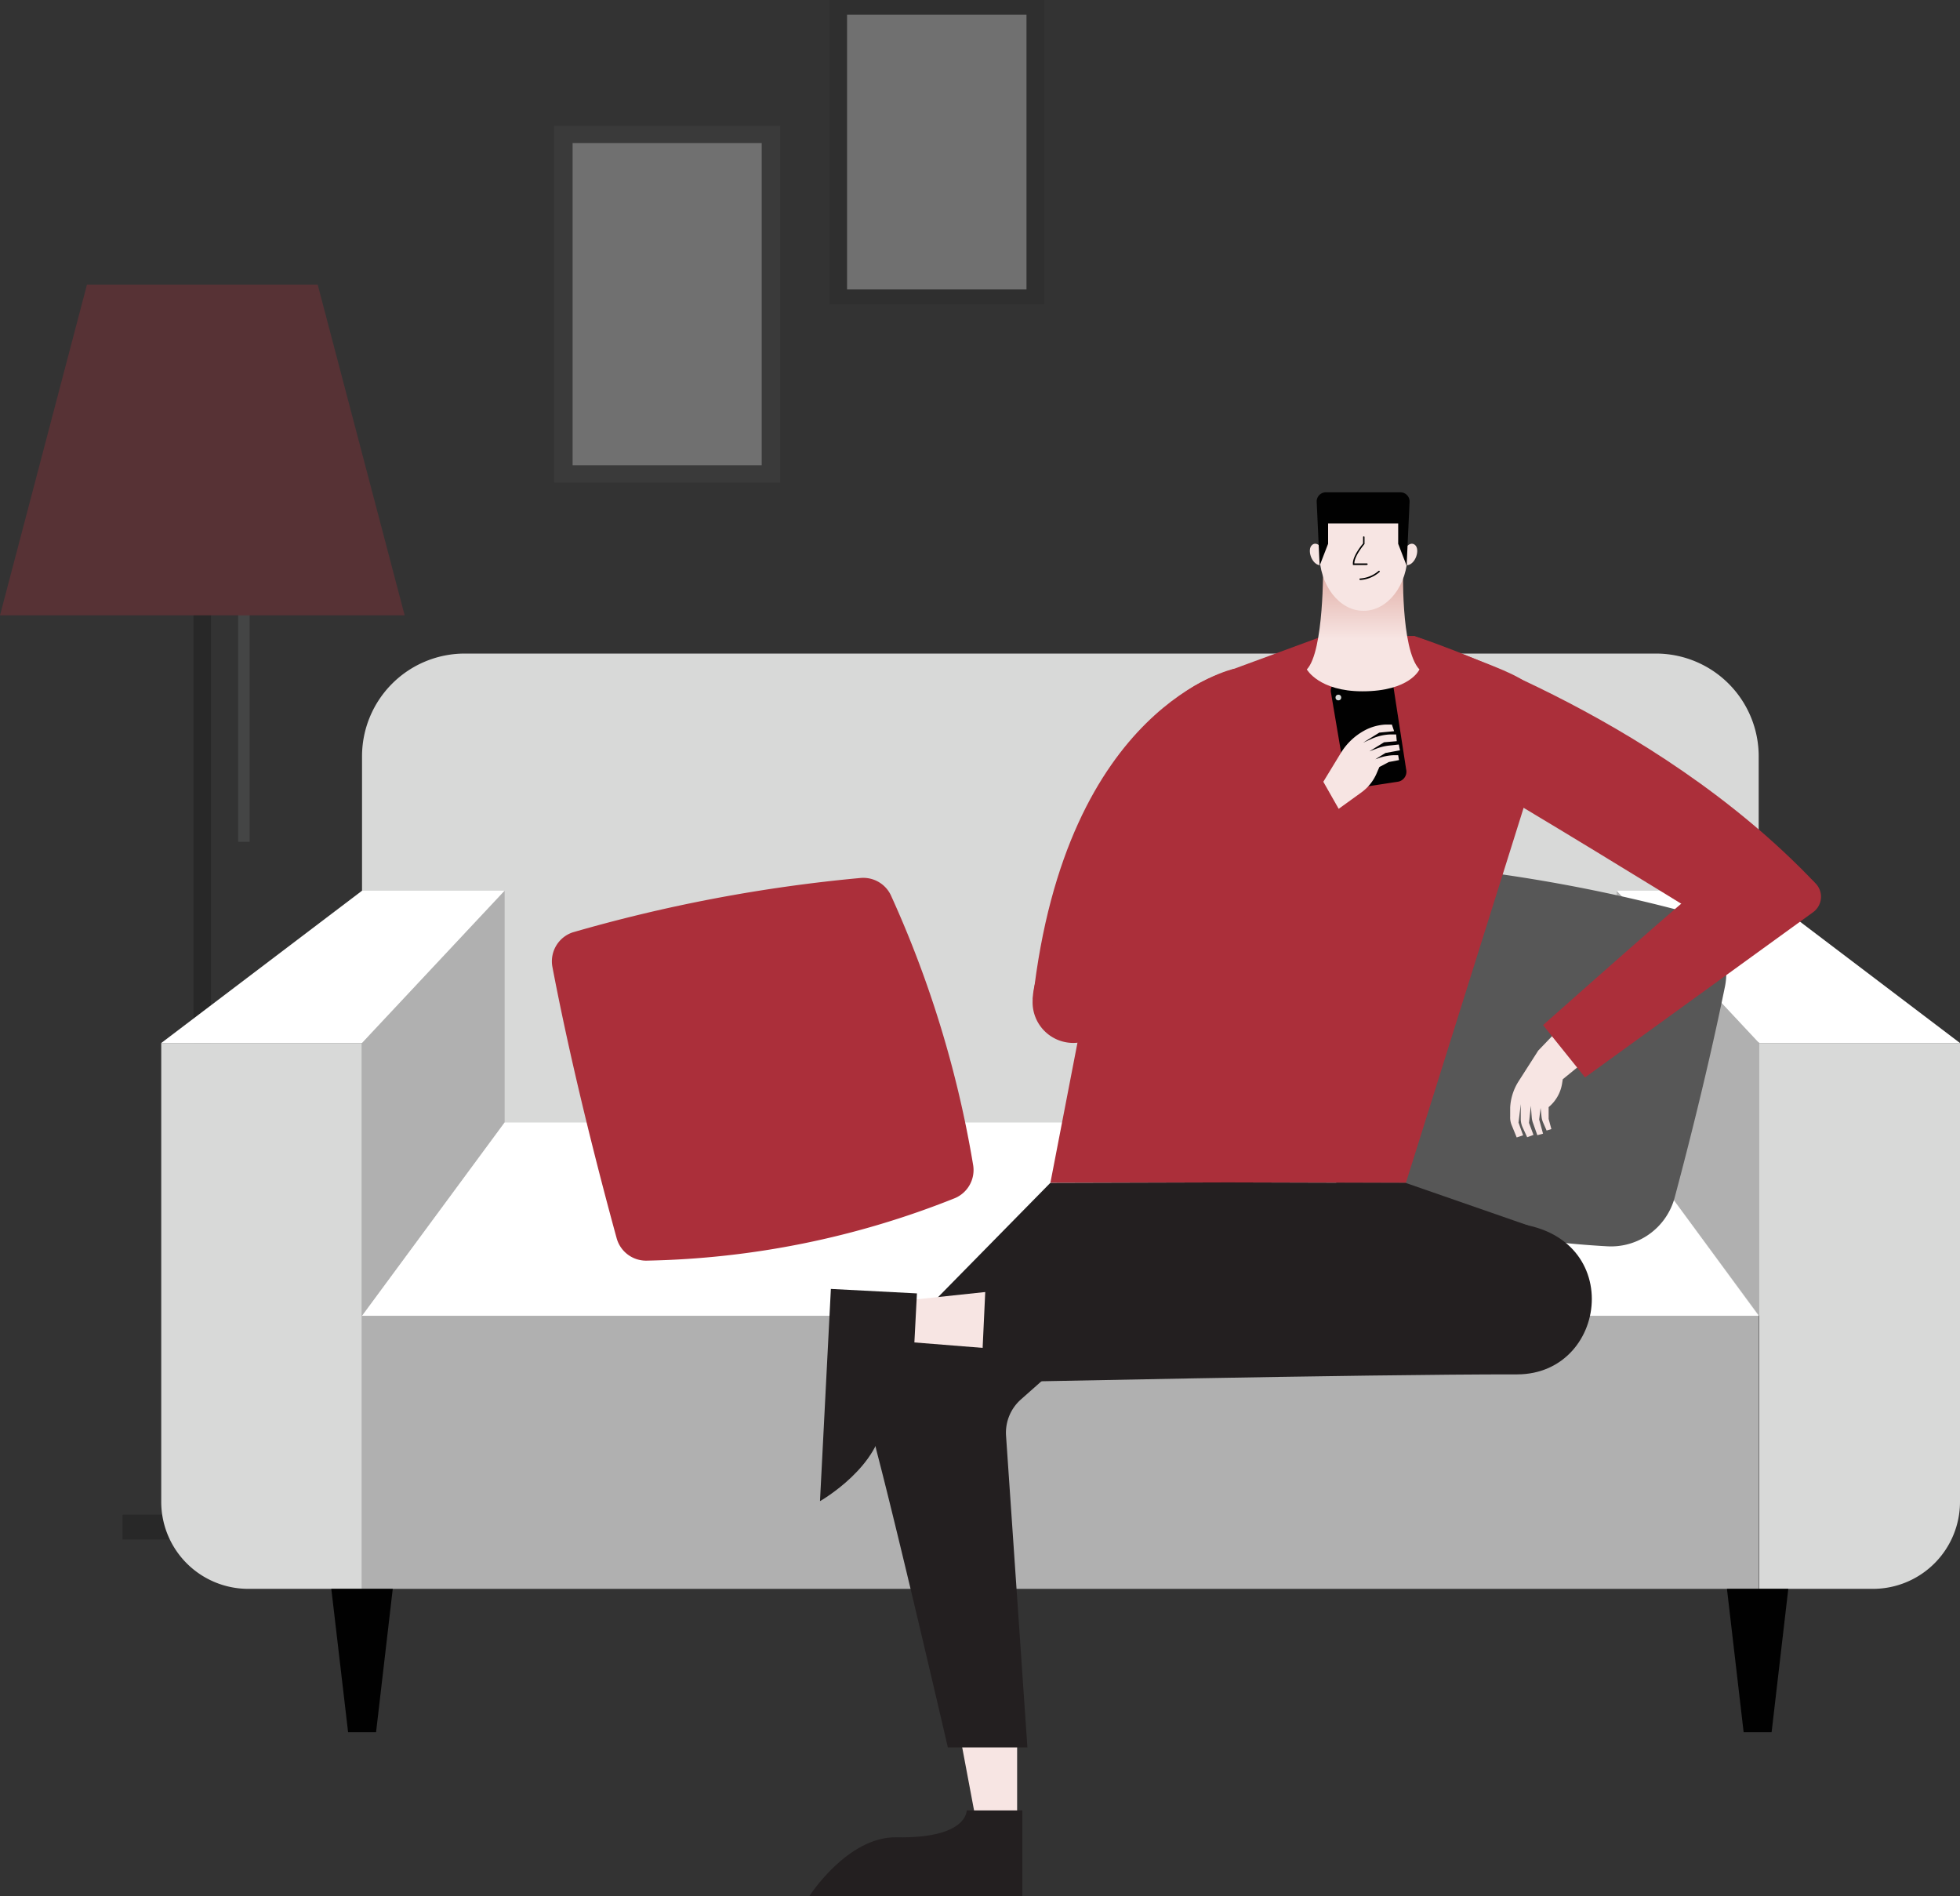 <svg xmlns="http://www.w3.org/2000/svg" xmlns:xlink="http://www.w3.org/1999/xlink" viewBox="0 0 192.68 186.39"><rect x="0" y="0" width="192.68" height="186.39" fill="#333333" stroke="none"/><defs><style>.cls-1{opacity:0.3;}.cls-14,.cls-2{fill:#0c0c0c;}.cls-3{fill:#6d6e6e;}.cls-4{fill:#ab2f3a;}.cls-5{fill:#d8d9d8;}.cls-6{fill:#b0b0b0;}.cls-7{fill:#fff;}.cls-8{fill:#010101;}.cls-9{fill:#575757;}.cls-10{fill:#f7e5e3;}.cls-11{fill:#231f20;}.cls-12{fill:url(#New_Gradient_Swatch_1);}.cls-13{fill:#7d7d7d;}.cls-13,.cls-14{opacity:0.33;}</style><linearGradient id="New_Gradient_Swatch_1" x1="134.04" y1="57.44" x2="134.04" y2="62.79" gradientUnits="userSpaceOnUse"><stop offset="0" stop-color="#e5b8b1"/><stop offset="1" stop-color="#f7e5e3"/></linearGradient></defs><title>02_1</title><g id="Layer_2" data-name="Layer 2"><g id="pic_02" data-name="pic 02"><g class="cls-1"><rect class="cls-2" x="19.02" y="55.01" width="1.73" height="96.31"/><rect class="cls-2" x="12.05" y="148.88" width="15.69" height="2.44"/><rect class="cls-3" x="23.41" y="57.92" width="1.13" height="24.82"/><polygon class="cls-4" points="31.23 27.97 19.89 27.97 8.55 27.97 0 60.48 19.89 60.48 39.78 60.48 31.23 27.97"/></g><path class="cls-5" d="M45.69,64.24h117.1a10.1,10.1,0,0,1,10.1,10.1v55a0,0,0,0,1,0,0H35.59a0,0,0,0,1,0,0v-55A10.1,10.1,0,0,1,45.69,64.24Z"/><rect class="cls-6" x="35.59" y="129.34" width="137.3" height="26.83"/><path class="cls-5" d="M15.85,102.52H35.59a0,0,0,0,1,0,0v53.65a0,0,0,0,1,0,0H24.41a8.56,8.56,0,0,1-8.56-8.56V102.52A0,0,0,0,1,15.85,102.52Z"/><polygon class="cls-7" points="35.59 87.55 49.61 87.55 35.59 102.52 15.85 102.52 35.59 87.55"/><polygon class="cls-6" points="35.59 129.34 49.61 110.33 49.61 87.55 35.59 102.52 35.59 129.34"/><polygon class="cls-6" points="172.94 129.34 158.93 110.33 158.93 87.55 172.94 102.52 172.94 129.34"/><path class="cls-5" d="M181.51,102.52h11.18a0,0,0,0,1,0,0v53.65a0,0,0,0,1,0,0H172.94a0,0,0,0,1,0,0V111.08a8.56,8.56,0,0,1,8.56-8.56Z" transform="translate(365.62 258.69) rotate(-180)"/><polygon class="cls-7" points="172.94 87.55 158.93 87.55 172.94 102.52 192.68 102.52 172.94 87.55"/><polygon class="cls-7" points="158.93 110.33 49.61 110.33 35.59 129.34 172.89 129.34 158.93 110.33"/><polygon class="cls-8" points="35.59 156.17 32.57 156.17 34.22 170.26 35.59 170.26 36.97 170.26 38.61 156.17 35.59 156.17"/><polygon class="cls-8" points="172.79 156.17 169.77 156.17 171.41 170.26 172.79 170.26 174.16 170.26 175.8 156.17 172.79 156.17"/><path class="cls-4" d="M56.31,91.64A152.13,152.13,0,0,1,84.57,86.3a3,3,0,0,1,3,1.68,106,106,0,0,1,8.1,26.56,3,3,0,0,1-1.78,3.22,85.72,85.72,0,0,1-30.34,6.15,3,3,0,0,1-2.92-2.17c-1.27-4.62-4.26-15.85-6.33-26.73A3,3,0,0,1,56.31,91.64Z"/><path class="cls-9" d="M164.94,89.44a156.34,156.34,0,0,0-22.43-4.15,6.47,6.47,0,0,0-6.66,3.91,107.78,107.78,0,0,0-6.44,21.08,6.47,6.47,0,0,0,4.16,7.33A87.34,87.34,0,0,0,158,122.5a6.48,6.48,0,0,0,6.63-4.79c1.3-4.86,3.3-12.69,4.94-20.72A6.47,6.47,0,0,0,164.94,89.44Z"/><polygon class="cls-10" points="94.46 171.06 96.55 182.17 99.99 182.17 99.99 168.29 94.46 171.06"/><path class="cls-4" d="M145.6,65,139,62.51h-8.91l-10.36,3.81c-6.71,2.56-8.65,8.06-10,16.46l-6.47,33.48h34.95l12.9-41.09C151.91,68,152.3,67.59,145.6,65Z"/><path class="cls-11" d="M100.5,186.39H79.55s3.76-5.89,8.59-5.8c7,.13,6.89-2.64,6.89-2.64h5.47Z"/><path class="cls-4" d="M108,101.64l25.16-20.23-4.42-5.95L105,91.85s-3.52,2.57-3.49,6.75A4,4,0,0,0,108,101.64Z"/><path class="cls-8" d="M130.85,68.12l1.44,8.52a.92.92,0,0,0,1,.83l4.17-.64a1,1,0,0,0,.77-1.22l-1.36-8.84a.92.92,0,0,0-1.06-.84l-4.25,1A1,1,0,0,0,130.85,68.12Z"/><path class="cls-10" d="M130.09,76.84,131.82,74a6.19,6.19,0,0,1,2.3-2.19h0a4.88,4.88,0,0,1,2.07-.59l.64,0,.22.65-1.46.14L134,73l.82-.37a4.88,4.88,0,0,1,1.89-.44h.54l.06.66-1.25.11-1.44.89.71-.27a4.88,4.88,0,0,1,1.25-.3l.93-.1.11.57-1.42.26-1,.62.38-.13a4.88,4.88,0,0,1,1.44-.27l.43,0,.08.48-1,.19-.93.49-.28.65a4.49,4.49,0,0,1-1.49,1.85l-2.23,1.61Z"/><path class="cls-4" d="M121.34,65.73s-16.57,3.52-19.8,32.49l12.58-8.56,5.26-17.42Z"/><path class="cls-11" d="M150.39,120.51l-12.2-4.24-17.47-.05-17.47.05L87.4,132.4s-3,3.43-1.16,10.47c2.28,8.74,6.94,28.89,6.94,28.89H101l-2.1-30.64a4.37,4.37,0,0,1,1.5-3.6l10.24-9.07a15.35,15.35,0,0,1,10.06-3.76h0a15.35,15.35,0,0,1,10.06,3.76"/><path class="cls-4" d="M151.44,76.49"/><polygon class="cls-10" points="97.17 132.53 85.88 131.63 85.52 128.2 99.34 126.73 97.17 132.53"/><path class="cls-11" d="M81.68,126.69l-1.07,20.86s6.09-3.45,6.25-8.29c.23-7,3-6.75,3-6.75l.28-5.38Z"/><path class="cls-11" d="M97,123.89l-.56,12s37.84-.82,52.69-.8c9.32,0,10.82-14.84-1.57-14.92C138.89,120.14,97,123.89,97,123.89Z"/><path class="cls-4" d="M139,62.51s23.34,7.32,39.4,24.24l-12.21,2.64S148.71,78.61,144.12,76.1C140.25,74,137.54,66.09,139,62.51Z"/><path class="cls-12" d="M134,55.59h-3.93s.1,8.42-1.6,10.21c0,0,1.2,2.15,5.46,2.15,4.68,0,5.61-2.15,5.61-2.15-1.88-2-1.6-10.21-1.6-10.21Z"/><ellipse class="cls-10" cx="134.04" cy="54.38" rx="4.34" ry="5.66"/><path class="cls-10" d="M130.09,54.06s-.57-.94-1.1-.5-.06,1.92.77,2Z"/><path class="cls-10" d="M138,54.06s.57-.94,1.1-.5.06,1.92-.77,2Z"/><path class="cls-8" d="M134,48.39h-3.66a.9.9,0,0,0-.9.95l.29,6.26.83-2.15v-2h6.89v2l.83,2.15.29-6.26a.9.9,0,0,0-.9-.95Z"/><path class="cls-8" d="M133.71,57a.07.07,0,0,1,0-.14,3.08,3.08,0,0,0,1.81-.74.07.07,0,0,1,.1.1,3.17,3.17,0,0,1-1.91.79Z"/><path class="cls-8" d="M134.35,55.54H133v-.06c-.08-.76.85-1.89,1-2.06v-.63a.07.07,0,0,1,.14,0v.68l0,0s-1,1.16-1,1.91h1.24a.07.07,0,1,1,0,.14Z"/><path class="cls-10" d="M154.54,99.8l-3.32,3.46-1.92,3a5.3,5.3,0,0,0-.84,2.59l0,.89a2,2,0,0,0,.15.86l.49,1.2.63-.21-.45-1.25.22-1.82,0,1.49a2,2,0,0,0,.17.77l.46,1,.62-.23-.44-1.18.18-1.68.09,1.14a2,2,0,0,0,.11.51l.44,1.24.56-.15-.38-1.39.14-1.14.09.84a2,2,0,0,0,.15.58l.35.8.47-.14-.27-1v-1.16l0,0a3.78,3.78,0,0,0,1.32-2.3l.07-.44,3.5-2.85Z"/><circle class="cls-5" cx="131.57" cy="68.56" r="0.28"/><g class="cls-1"><rect class="cls-13" x="48.06" y="18.78" width="35.06" height="22.23" transform="translate(35.69 95.49) rotate(-90)"/><rect class="cls-7" x="49.76" y="20.6" width="31.67" height="18.59" transform="translate(35.69 95.49) rotate(-90)"/></g><g class="cls-1"><rect class="cls-14" x="77.14" y="4.4" width="29.9" height="21.1" transform="translate(77.14 107.04) rotate(-90)"/><rect class="cls-7" x="78.59" y="6.13" width="27.01" height="17.64" transform="translate(77.14 107.04) rotate(-90)"/></g><path class="cls-4" d="M178.23,89.67l-22.41,16.23-4.13-5.14s10.44-9.27,13.77-12.09c5.65-4.79,8.45-5.93,12.94-1.92A1.88,1.88,0,0,1,178.23,89.67Z"/></g></g></svg>